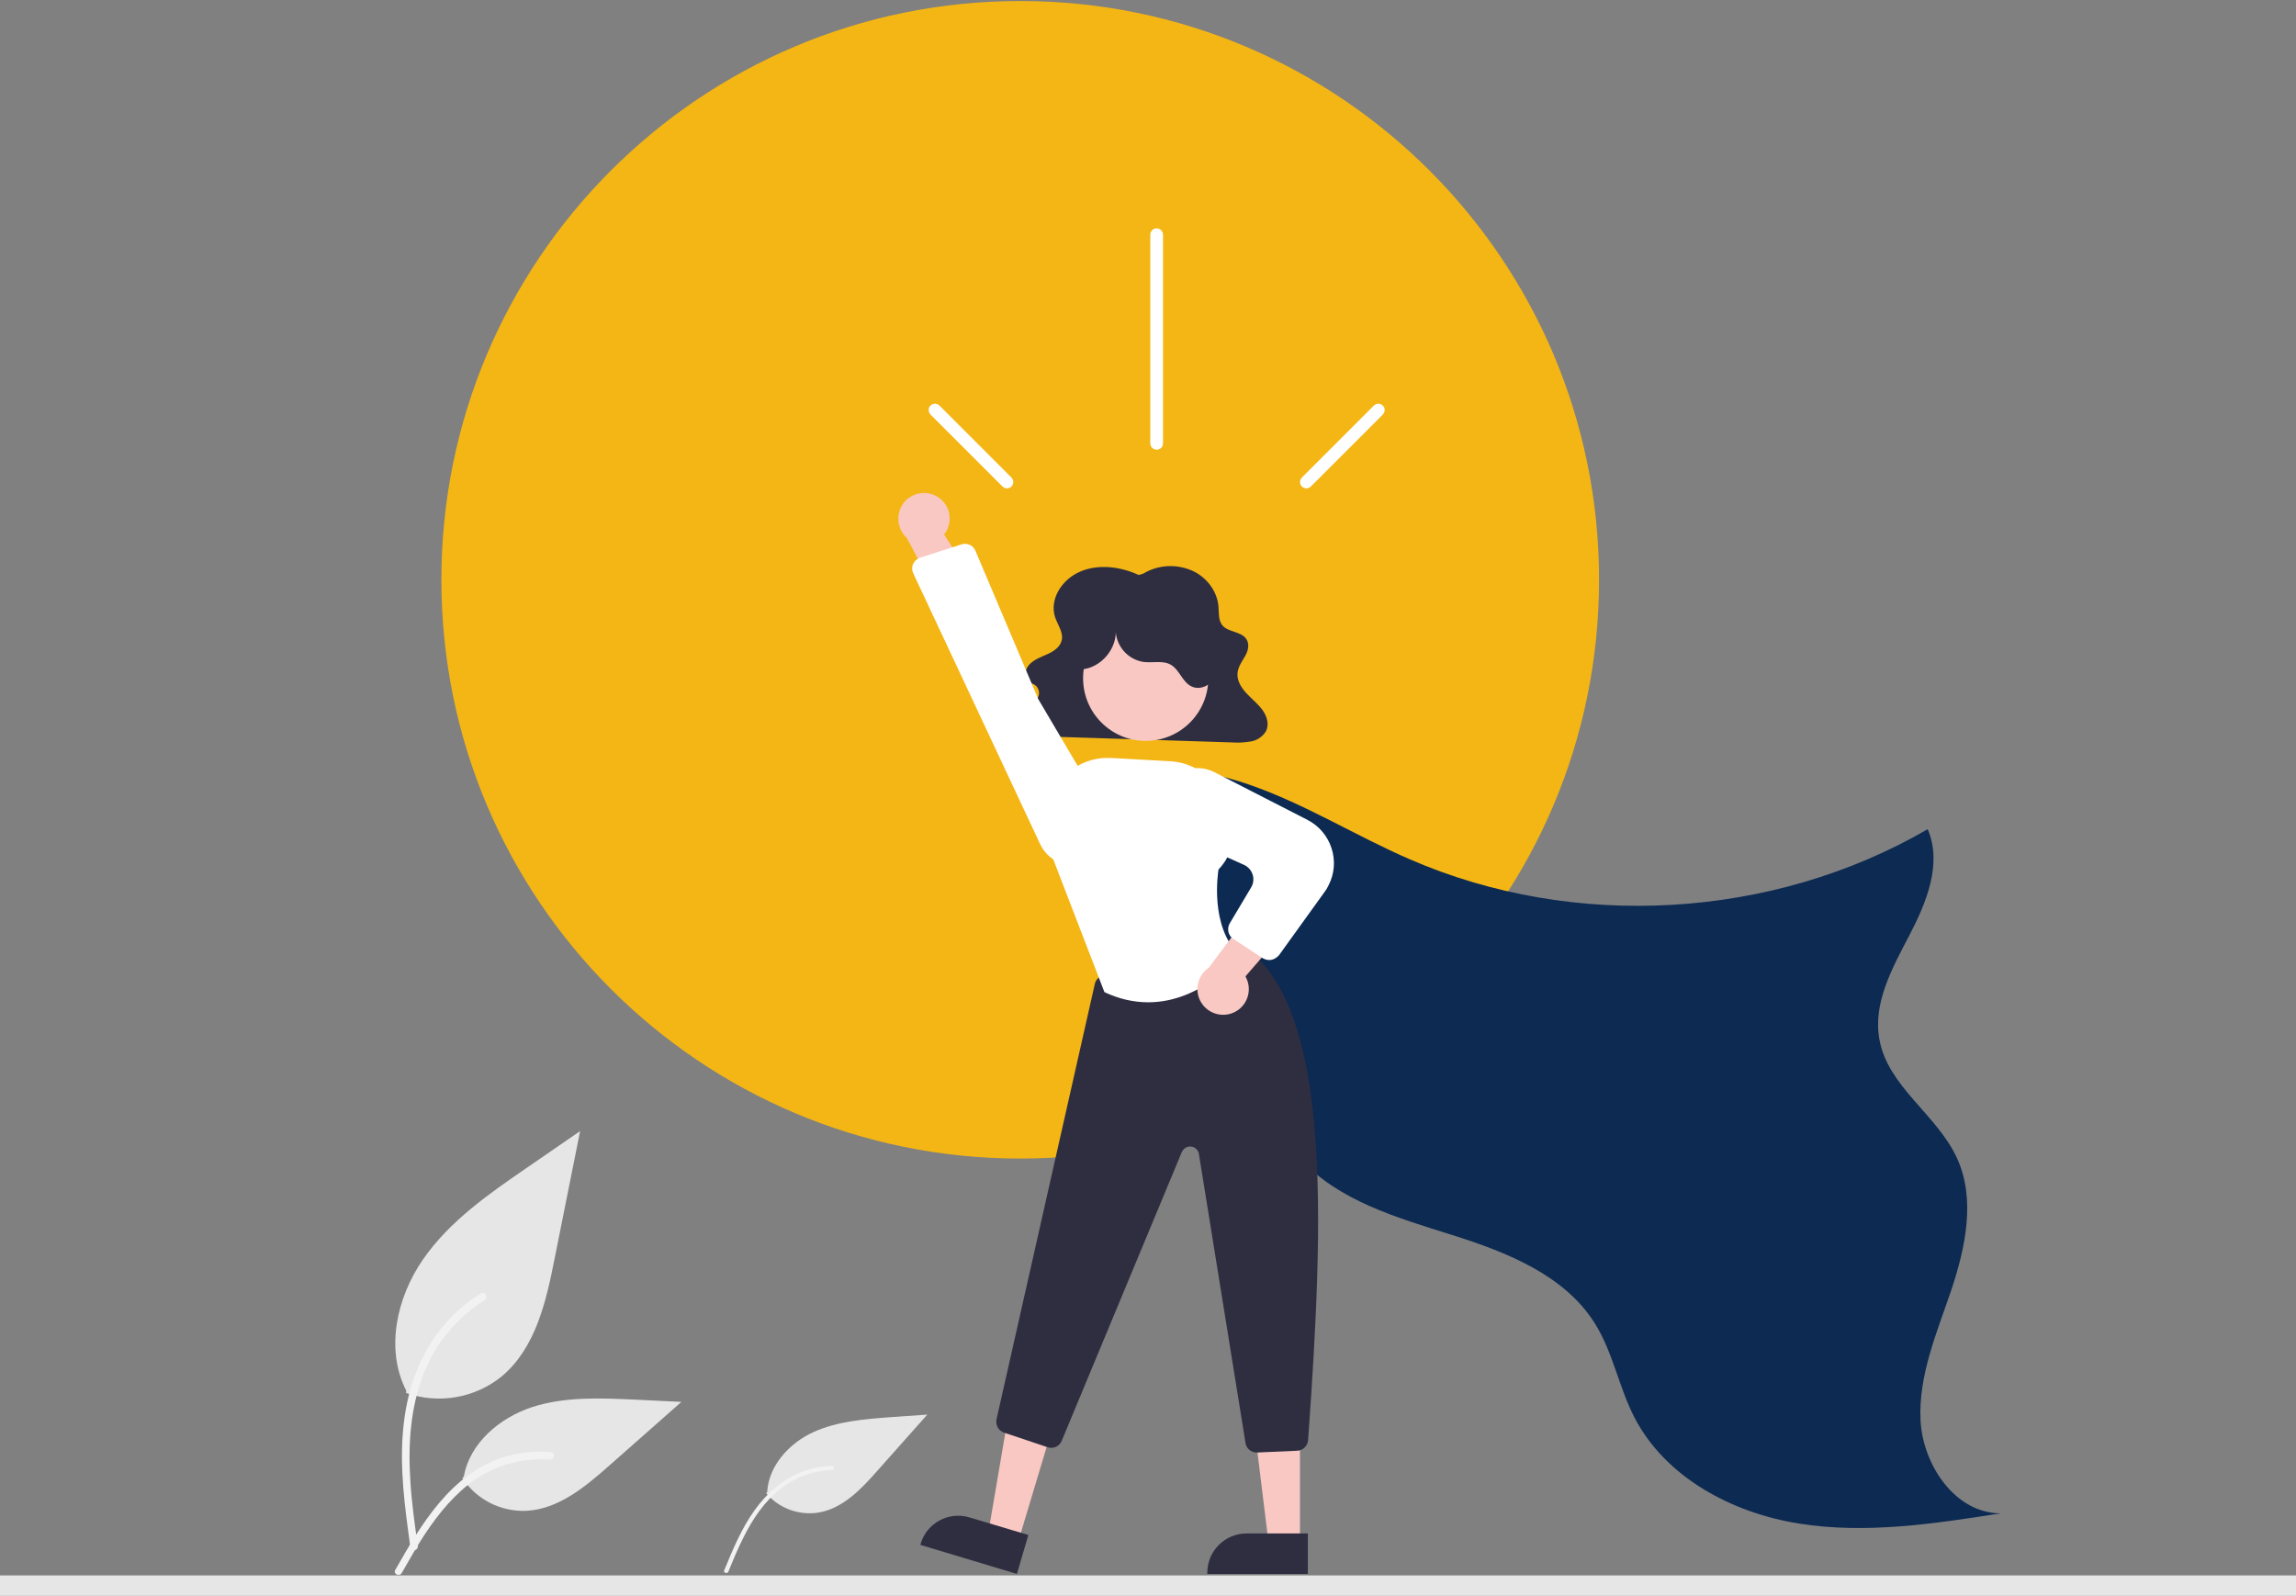 <svg width="902" height="627" viewBox="0 0 902 627" fill="none" xmlns="http://www.w3.org/2000/svg">
<rect x="0" y="0" width="902" height="627" fill="#808080" stroke="none"/>
<g id="energia 1">
<path id="sun" d="M400.8 455.2C526.39 455.2 628.2 353.389 628.2 227.8C628.2 102.21 526.39 0.4 400.8 0.4C275.21 0.4 173.4 102.21 173.4 227.8C173.4 353.389 275.21 455.2 400.8 455.2Z" fill="#F4B615"/>
<g id="energia">
<path id="Vector" d="M159.5 547.3C172.4 551.8 186.7 549.3 197.2 540.7C210.4 529.6 214.6 511.3 217.9 494.4L227.9 444.4L207 458.8C192 469.1 176.6 479.8 166.2 494.8C155.8 509.8 151.3 530.2 159.6 546.4" fill="#E6E6E6"/>
<path id="Vector_2" d="M161.2 607.9C159.1 592.5 156.9 576.9 158.4 561.4C159.7 547.6 163.9 534.1 172.5 523C177.1 517.1 182.6 512.1 188.9 508.2C190.5 507.2 192 509.8 190.4 510.8C179.5 517.7 171.1 527.8 166.4 539.8C161.2 553.1 160.3 567.6 161.2 581.7C161.7 590.2 162.9 598.7 164.1 607.2C164.3 608 163.8 608.8 163.1 609C162.3 609.2 161.5 608.7 161.2 607.9Z" fill="#F2F2F2"/>
<path id="Vector_3" d="M301 586.7C306 592.6 313.8 595.5 321.5 594.3C331.2 592.7 338.5 584.9 345 577.5L364.3 555.8L349.9 556.8C339.5 557.6 328.9 558.4 319.5 562.7C310.1 567 302 575.8 301.4 586.2" fill="#E6E6E6"/>
<path id="Vector_4" d="M284.5 617C287.9 608.8 291.3 600.5 296.5 593.3C301.1 586.9 307.1 581.5 314.5 578.5C318.4 576.9 322.6 576.1 326.8 575.9C327.9 575.9 327.9 577.6 326.8 577.6C319.5 577.8 312.4 580.4 306.7 584.9C300.3 589.9 295.7 596.8 292.1 604C289.9 608.4 288 612.9 286.2 617.4C286.1 617.8 285.6 618.1 285.2 618C284.6 618 284.3 617.5 284.5 617Z" fill="#F2F2F2"/>
<path id="Vector_5" d="M181.6 580.7C187.1 589.1 196.6 594 206.7 593.6C219.4 593 230 584.1 239.5 575.7L267.7 550.8L249.1 549.9C235.7 549.3 222 548.7 209.2 552.8C196.3 557 184.5 567 182.2 580.2" fill="#E6E6E6"/>
<path id="Vector_6" d="M155.3 616.8C165.5 598.8 177.3 578.8 198.3 572.4C204.2 570.6 210.3 570 216.4 570.5C218.3 570.7 217.8 573.6 215.9 573.5C205.7 572.7 195.5 575.4 187 581.1C178.9 586.6 172.5 594.4 167.1 602.5C163.8 607.5 160.9 612.7 157.9 617.9C157.1 619.7 154.3 618.5 155.3 616.8Z" fill="#F2F2F2"/>
<path id="Vector_7" d="M423.9 309.7C444.1 298.6 469.3 300.8 491.1 308.4C512.9 316 532.6 328.4 553.8 337.6C618.4 365.7 696.3 361.2 757.3 325.8C763.1 339.2 756.9 354.5 750.1 367.5C743.3 380.5 735.6 394.4 738.4 408.7C741.8 427 761 438 768.8 455C776.2 471.1 772.2 490 766.6 506.8C760.9 523.6 753.6 540.5 754.5 558.2C755.5 575.9 768.3 594.6 786 594.6C759.7 598.7 732.9 602.8 706.7 598.6C680.4 594.4 654.3 580.5 642.1 556.9C636 545.1 633.7 531.5 626.7 520.2C614.8 501 592 492 570.4 485.2C548.8 478.4 525.7 471.8 510.5 455C496 439 491.4 416.8 483.8 396.6C470.9 362.9 448.4 333.6 419.2 312.4" fill="#0C2A52"/>
<path id="Vector_8" d="M447.3 225.9C440.2 222.6 431.5 221.5 424.3 224.6C417.1 227.7 412.2 235.5 414.5 242.5C415.6 245.7 418 248.8 417 251.9C416.3 254.4 413.8 256 411.3 257.1C408.8 258.2 406.1 259.2 404.3 261.2C402.5 263.2 402.1 266.5 404.4 268C405.1 268.5 406.1 268.7 406.8 269.3C408 270.3 408.5 272 408 273.5C407.4 275 406.4 276.3 405.1 277.3C402.6 279.5 399.2 282 400 285.1C400.6 286.8 402 288.1 403.7 288.6C405.5 289.1 407.3 289.3 409.1 289.3L484.1 291.7C486.6 291.9 489.1 291.7 491.5 291.3C493.9 290.9 496 289.4 497.3 287.4C498.7 284.7 497.8 281.5 496 279C494.2 276.5 491.7 274.6 489.6 272.3C487.5 270 485.8 267.2 486.2 264.2C486.5 261.8 488 259.8 489.2 257.7C490.4 255.6 491 252.9 489.5 250.9C487.5 248.1 482.6 248.4 480.3 245.8C478.6 243.8 478.9 241 478.7 238.5C478.3 232.4 474.1 226.7 468.1 224.1C461.9 221.5 454.9 221.9 449.1 225.4L447.3 225.9Z" fill="#2F2E41"/>
<path id="Vector_9" d="M399.9 606.1L388.2 602.6L396.2 555.6L413.5 560.8L399.9 606.1Z" fill="#F9C8C2"/>
<path id="Vector_10" d="M399.5 618.4L361.6 607L361.7 606.5C364.1 598.4 372.7 593.7 380.9 596.2L404 603.1L399.5 618.4Z" fill="#2F2E41"/>
<path id="Vector_11" d="M510.7 606.5H498.4L492.6 559.2H510.7V606.5Z" fill="#F9C8C2"/>
<path id="Vector_12" d="M513.8 618.4H474.3V617.9C474.3 609.4 481.2 602.5 489.7 602.5H513.8V618.4Z" fill="#2F2E41"/>
<path id="Vector_13" d="M493.7 570.7C491.5 570.7 489.6 569.1 489.3 566.9L471 453.4C470.7 451.5 468.9 450.2 467 450.5C465.8 450.7 464.8 451.5 464.3 452.6L417.1 566.1C416.2 568.3 413.8 569.4 411.5 568.6L394.5 562.9C392.3 562.2 391 559.9 391.5 557.6L430.1 386.6C430.5 384.9 431.8 383.6 433.5 383.2L485.3 371.2C486.6 370.9 487.9 371.2 489 372C523.1 396.8 520.2 477.8 513.9 565.8C513.7 568.1 511.9 569.9 509.6 570L493.7 570.7C493.8 570.7 493.8 570.7 493.7 570.7Z" fill="#2F2E41"/>
<path id="Vector_14" d="M450.1 291.1C463.686 291.1 474.7 280.086 474.7 266.5C474.7 252.914 463.686 241.9 450.1 241.9C436.514 241.9 425.5 252.914 425.5 266.5C425.5 280.086 436.514 291.1 450.1 291.1Z" fill="#F9C8C2"/>
<path id="Vector_15" d="M451.1 393.8C445.2 393.8 439.4 392.4 434.1 389.9L433.9 389.8L433.8 389.6L411.8 332.5L411.4 322.6C410.8 309.5 421 298.4 434.1 297.8C434.9 297.8 435.7 297.8 436.4 297.8L459.8 299.1C472.3 299.8 482.2 310.2 482.2 322.7C482.8 323.9 487.1 333 478.7 341.6C478.4 343.6 475.4 363.8 486.6 375L486.9 375.3L486.6 375.6C486.5 375.9 472.2 393.8 451.1 393.8Z" fill="white"/>
<path id="Vector_16" d="M484 398.1C489.2 396.2 491.9 390.4 490 385.2C489.8 384.6 489.5 384.1 489.3 383.6L512.7 356.6L494.3 354.2L474.9 380.2C470.3 383.3 469 389.6 472.1 394.2C474.7 398.1 479.6 399.7 484 398.1Z" fill="#F9C8C2"/>
<path id="Vector_17" d="M498.6 377.2C497.7 377.2 496.9 376.9 496.1 376.5L484.5 368.9C482.5 367.6 481.9 364.9 483.1 362.8L491.5 348.7C493.3 345.7 492.3 341.9 489.3 340.1C489.1 340 488.9 339.9 488.7 339.8L464.7 329C458.6 326.2 455.2 319.6 456.6 313.1C458.2 305.4 465.8 300.5 473.5 302.1C474.7 302.4 475.9 302.8 477.1 303.4L513.6 322.1C523 326.9 526.8 338.5 521.9 347.9C521.5 348.8 521 349.6 520.4 350.4L502.4 375.4C501.4 376.5 500 377.2 498.6 377.2Z" fill="white"/>
<path id="Vector_18" d="M424.9 263C432.7 262.4 439.1 254.6 438.3 246.9C438.1 253.5 442.9 259.2 449.4 260.1C453 260.5 456.9 259.4 460 261.2C463.4 263.2 464.5 268 468.1 269.7C471.6 271.4 475.9 269.1 477.6 265.7C479.3 262.3 478.9 258.1 477.8 254.5C472.6 237.8 454.9 228.4 438.2 233.6C433.2 235.1 428.7 237.9 425.1 241.5C421.8 244.8 419.2 249 418.8 253.6C418.4 258.2 420.5 263.2 424.7 265.3L424.9 263Z" fill="#2F2E41"/>
<path id="Vector_19" d="M367.8 194.9C372.7 197.5 374.5 203.6 371.9 208.5C371.6 209 371.3 209.5 370.9 210L390.1 240.2L371.5 239.9L356.2 211.3C352.1 207.5 351.8 201.2 355.5 197C358.6 193.6 363.7 192.7 367.8 194.9Z" fill="#F9C8C2"/>
<path id="Vector_20" d="M383.2 216.4L407.9 274.7L433.8 318.6C437.8 325.4 435.5 334 428.8 338C427.8 338.6 426.8 339 425.7 339.4C419 341.4 411.8 338.2 408.7 331.8L358.8 225.3C357.7 223 358.7 220.4 361 219.3C361.2 219.2 361.3 219.1 361.5 219.1L377.7 213.9C378 213.8 378.3 213.7 378.6 213.7C380.6 213.5 382.5 214.6 383.2 216.4Z" fill="white"/>
<rect id="Rectangle 1" y="619" width="902" height="8" fill="#E6E6E6"/>
</g>
<path id="promien2" d="M455.4 92.2V174.2C455.4 174.8 455 175.2 454.4 175.2C453.8 175.2 453.4 174.8 453.4 174.2V92.2C453.4 91.6 453.8 91.2 454.4 91.2C455 91.2 455.4 91.7 455.4 92.2Z" fill="white" stroke="white" stroke-width="3" stroke-miterlimit="10"/>
<path id="promien3" d="M542.2 161.8L513.9 190.1C513.5 190.5 512.9 190.5 512.5 190.1C512.1 189.7 512.1 189.1 512.5 188.7L540.8 160.4C541.2 160 541.8 160 542.2 160.4C542.6 160.7 542.6 161.4 542.2 161.8Z" fill="white" stroke="white" stroke-width="3" stroke-miterlimit="10"/>
<path id="promien1" d="M366.6 161.8L394.9 190.1C395.3 190.5 395.9 190.5 396.3 190.1C396.7 189.7 396.7 189.1 396.3 188.7L368 160.4C367.6 160 367 160 366.6 160.4C366.2 160.7 366.2 161.4 366.6 161.8Z" fill="white" stroke="white" stroke-width="3" stroke-miterlimit="10"/>
</g>
</svg>
